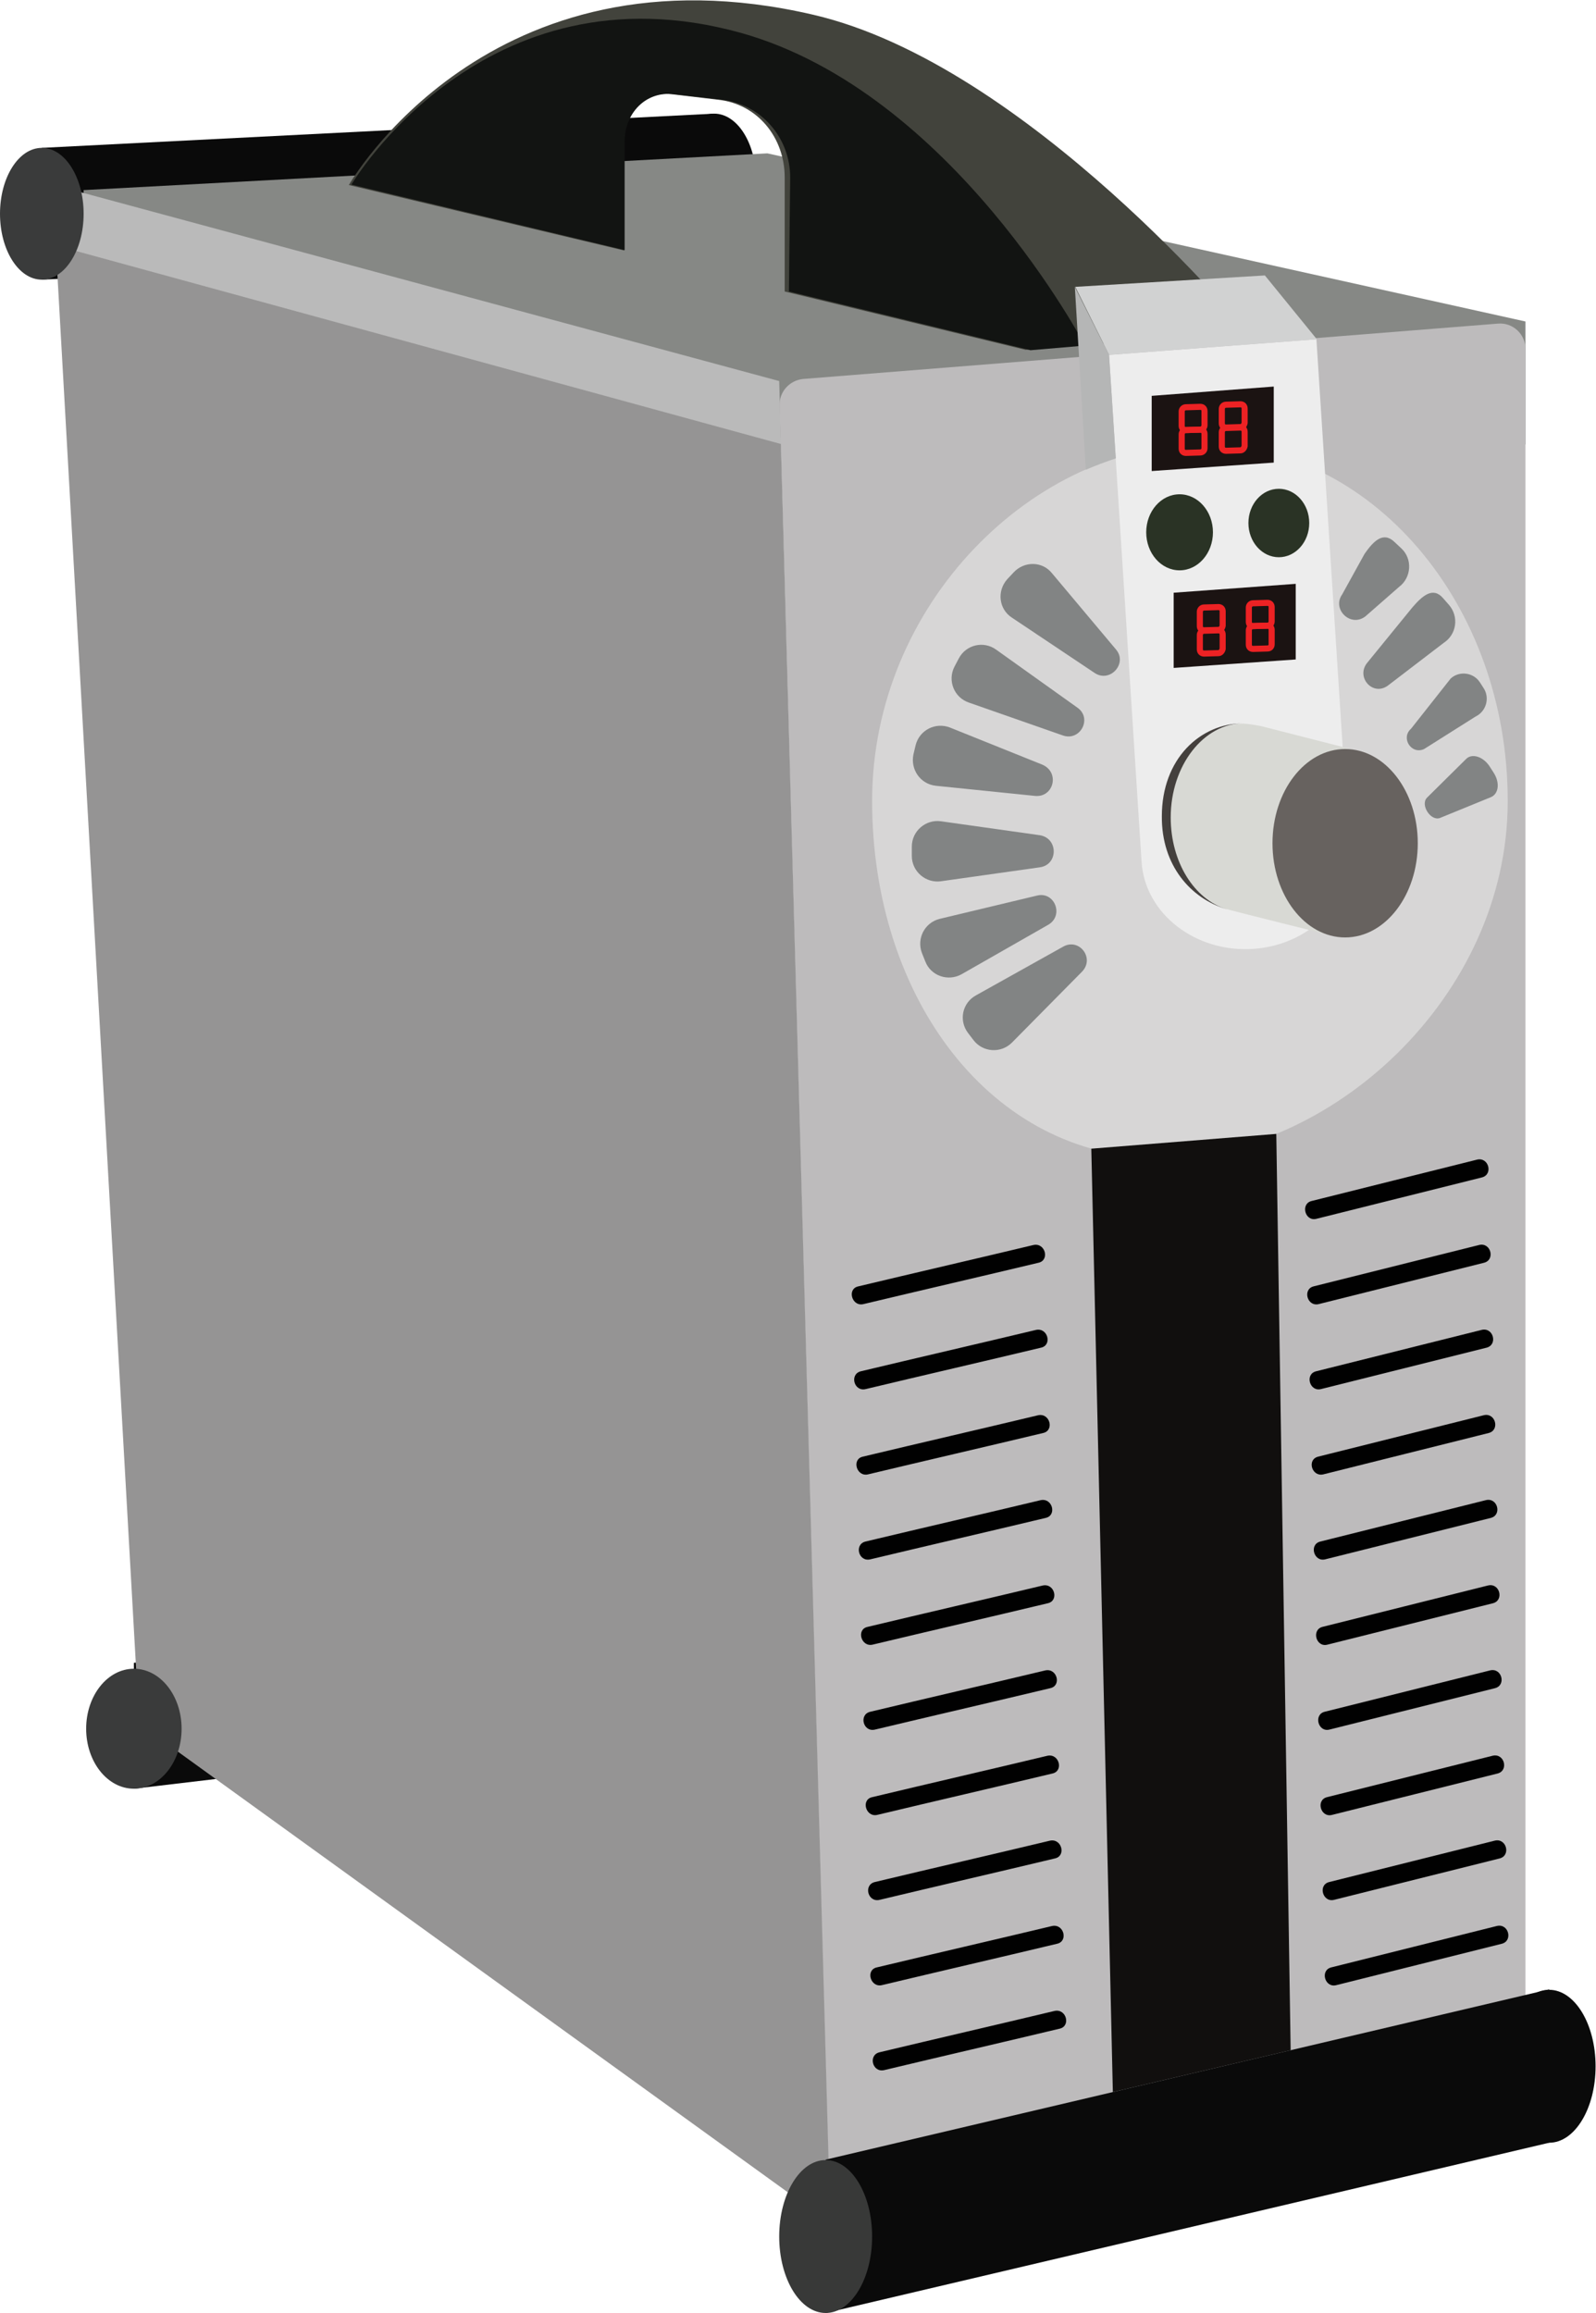 <!-- Generator: Adobe Illustrator 18.0.0, SVG Export Plug-In  -->
<svg version="1.1"
	 xmlns="http://www.w3.org/2000/svg" xmlns:xlink="http://www.w3.org/1999/xlink" xmlns:a="http://ns.adobe.com/AdobeSVGViewerExtensions/3.0/"
	 x="0px" y="0px" width="377.9px" height="547.5px" viewBox="0 0 377.9 547.5" enable-background="new 0 0 377.9 547.5"
	 xml:space="preserve">
<defs>
</defs>
<g>
	<g>
		<ellipse fill="#0A0A0A" cx="169.1" cy="42.5" rx="9.9" ry="15.6"/>
		<polygon fill="#0A0A0A" points="169.1,58.1 9.9,66.2 9.9,35 169.1,26.9 		"/>
	</g>
	<polygon fill="#868885" points="361.2,76.1 361.2,105.2 19.8,105.2 19.8,45 181.7,36.3 	"/>
	<polygon fill="#BABABA" points="13.6,58.8 13.2,43.9 184.5,90.2 184.9,105.2 	"/>
	<path fill="#BDBBBC" d="M356.7,483.9l-152.8,40.4c-3.8,1-7.5-1.8-7.6-5.7L184.6,95.9c-0.1-3.2,2.4-5.9,5.6-6.2l164.5-13.1
		c3.5-0.3,6.5,2.5,6.5,6V478C361.2,480.8,359.4,483.2,356.7,483.9z"/>
	<path fill="#D7D6D6" d="M357,189.6c0-46.7-32.3-84.5-72.2-84.5s-78.3,37.8-78.3,84.5s28.3,84.5,68.2,84.5S357,236.3,357,189.6z"/>
	<polygon fill="#110F0E" points="305.6,485.3 263.5,495.2 258.4,271.9 302.2,268.4 	"/>
	<g>
		<polygon fill="#0A0A0A" points="51.1,421.1 31.7,423.4 31.7,393.6 51.4,391.3 		"/>
	</g>
	<path fill="#EDEDED" d="M296.9,224.6L296.9,224.6c-13.8,1-25.8-8.3-26.6-20.6l-7.7-120l49.1-3.7l7.8,121.1
		C320.3,213.3,310.3,223.6,296.9,224.6z"/>
	<g>
		<path fill="#828484" d="M246.2,205.3l-23.4,3.3c-3.6,0.5-6.9-2.3-6.9-6v-2.2c0-3.7,3.3-6.5,6.9-6l23.4,3.3
			C250.6,198.4,250.6,204.7,246.2,205.3z"/>
		<path fill="#828484" d="M337.2,177.3l12.2-7.7c2.5-1.2,3.4-4.4,1.9-6.7l-0.9-1.4c-1.5-2.3-4.8-2.8-6.9-0.9l-9.4,11.9
			C331.6,174.7,334.2,178.7,337.2,177.3z"/>
		<path fill="#828484" d="M341,193.6l12-4.9c1.9-0.8,2.2-3.5,0.6-5.9l-0.9-1.4c-1.5-2.3-4.2-3.2-5.6-1.7l-9.2,9.1
			C336.2,190.5,338.8,194.5,341,193.6z"/>
		<path fill="#828484" d="M248.2,218.9l-20.5,11.7c-3.2,1.8-7.3,0.4-8.6-3l-0.8-2c-1.3-3.4,0.6-7.2,4.2-8.1l23-5.5
			C249.7,210.9,252,216.7,248.2,218.9z"/>
		<path fill="#828484" d="M256.2,230l-16.6,16.8c-2.6,2.6-6.9,2.3-9.1-0.6l-1.3-1.7c-2.2-2.9-1.4-7.1,1.9-8.9l20.6-11.5
			C255.5,221.9,259.3,226.8,256.2,230z"/>
		<path fill="#828484" d="M245.1,188.4l-23.5-2.4c-3.7-0.4-6.1-3.9-5.3-7.5l0.5-2.1c0.9-3.6,4.7-5.5,8.1-4.2l21.9,8.8
			C251,182.8,249.5,188.8,245.1,188.4z"/>
		<path fill="#828484" d="M251.7,174.1l-22.3-7.8c-3.5-1.2-5.1-5.2-3.4-8.5l1-1.9c1.7-3.3,5.9-4.3,8.9-2.1l19.2,13.7
			C258.7,170,255.8,175.5,251.7,174.1z"/>
		<path fill="#828484" d="M259.2,159.3l-19.6-13.1c-3.1-2-3.6-6.3-1.1-9.1l1.5-1.6c2.5-2.7,6.8-2.7,9.1,0.2l15.2,18.1
			C267,157.1,262.8,161.7,259.2,159.3z"/>
		<path fill="#828484" d="M317.8,140.7l5.3-9.6c2.1-3,4.4-5.4,7.1-2.8l1.6,1.5c2.7,2.5,2.4,6.9-0.5,9.1l-8,7
			C319.8,148.6,315.3,144.2,317.8,140.7z"/>
		<path fill="#828484" d="M323.8,156.8l10.6-13c2.4-2.8,4.9-5,7.3-2.2l1.4,1.6c2.4,2.8,1.8,7-1.3,9l-13.2,10.1
			C325,164.9,320.9,160.2,323.8,156.8z"/>
	</g>
	<ellipse fill="#2A3325" cx="279.3" cy="126" rx="7.9" ry="9"/>
	<ellipse fill="#2A3325" cx="302.8" cy="123.8" rx="7.2" ry="8.1"/>
	<g>
		<polygon fill="#1B1312" points="301.6,109.5 272.7,111.5 272.7,93.7 301.6,91.5 		"/>
		<g>
			<path fill="none" stroke="#ED2224" stroke-width="1.444" stroke-miterlimit="10" d="M284.2,101.7l-3.4,0.1c-0.6,0-1-0.4-1-1
				v-3.4c0-0.5,0.4-1,1-1l3.4-0.1c0.6,0,1,0.4,1,1v3.4C285.2,101.2,284.7,101.7,284.2,101.7z"/>
			<path fill="none" stroke="#ED2224" stroke-width="1.444" stroke-miterlimit="10" d="M284.2,107.1l-3.4,0.1c-0.6,0-1-0.4-1-1
				v-3.4c0-0.5,0.4-1,1-1l3.4-0.1c0.6,0,1,0.4,1,1v3.4C285.2,106.7,284.7,107.1,284.2,107.1z"/>
		</g>
		<g>
			<path fill="none" stroke="#ED2224" stroke-width="1.444" stroke-miterlimit="10" d="M293.7,101.1l-3.4,0.1c-0.6,0-1-0.4-1-1
				v-3.4c0-0.5,0.4-1,1-1l3.4-0.1c0.6,0,1,0.4,1,1v3.4C294.6,100.7,294.2,101.1,293.7,101.1z"/>
			<path fill="none" stroke="#ED2224" stroke-width="1.444" stroke-miterlimit="10" d="M293.7,106.6l-3.4,0.1c-0.6,0-1-0.4-1-1
				v-3.4c0-0.5,0.4-1,1-1l3.4-0.1c0.6,0,1,0.4,1,1v3.4C294.6,106.1,294.2,106.6,293.7,106.6z"/>
		</g>
	</g>
	<g>
		<polygon fill="#1B1312" points="306.8,156.1 277.9,158.1 277.9,140.3 306.8,138.2 		"/>
		<g>
			<path fill="none" stroke="#ED2224" stroke-width="1.444" stroke-miterlimit="10" d="M288.5,149.1l-3.4,0.1c-0.6,0-1-0.4-1-1
				v-3.4c0-0.5,0.4-1,1-1l3.4-0.1c0.6,0,1,0.4,1,1v3.4C289.4,148.7,289,149.1,288.5,149.1z"/>
			<path fill="none" stroke="#ED2224" stroke-width="1.444" stroke-miterlimit="10" d="M288.5,154.6l-3.4,0.1c-0.6,0-1-0.4-1-1
				v-3.4c0-0.5,0.4-1,1-1l3.4-0.1c0.6,0,1,0.4,1,1v3.4C289.4,154.1,289,154.6,288.5,154.6z"/>
		</g>
		<g>
			<path fill="none" stroke="#ED2224" stroke-width="1.444" stroke-miterlimit="10" d="M300.1,148.1l-3.4,0.1c-0.6,0-1-0.4-1-1
				v-3.4c0-0.5,0.4-1,1-1l3.4-0.1c0.6,0,1,0.4,1,1v3.4C301.1,147.6,300.7,148.1,300.1,148.1z"/>
			<path fill="none" stroke="#ED2224" stroke-width="1.444" stroke-miterlimit="10" d="M300.1,153.5l-3.4,0.1c-0.6,0-1-0.4-1-1
				v-3.4c0-0.5,0.4-1,1-1l3.4-0.1c0.6,0,1,0.4,1,1v3.4C301.1,153.1,300.7,153.5,300.1,153.5z"/>
		</g>
	</g>
	<path fill="#959494" d="M196.6,526.2l-11.7-421.1l-171.7-47l19.6,347c0.1,1.8,1,3.5,2.5,4.6L196.6,526.2z"/>
	<g>
		<path fill="#D8D9D4" d="M316.3,221.7l4.7-44.1l-22.3-5.7c0,0-2.9-0.6-4.3-0.6c-9.5,0-17.3,10-17.3,22.3c0,10.5,5.6,19.3,13.2,21.6
			l0,0l0.2,0C290.9,215.4,316.3,221.7,316.3,221.7z"/>
		<path fill="#44403D" d="M290.4,215.2L290.4,215.2c-7.6-2.3-13.2-11.1-13.2-21.7c0-12.3,7.8-22.3,17.3-22.3c1.4,0,1.5,0,0,0
			c-10.4,0-19.4,8.5-19.4,22C275,204.9,282,212.7,290.4,215.2L290.4,215.2z"/>
		<ellipse fill="#67625F" cx="318.5" cy="199.6" rx="17.2" ry="22.3"/>
	</g>
	<g>
		<ellipse fill="#0A0A0A" cx="366.8" cy="489.1" rx="11" ry="18.1"/>
		<polygon fill="#0A0A0A" points="366.8,470.9 195.5,511.2 195.5,547.5 366.8,507.2 		"/>
		<ellipse fill="#383938" cx="195.5" cy="529.4" rx="11" ry="18.1"/>
	</g>
	<g>
		<g>
			<g>
				<g>
					<path fill="#010101" d="M209.4,490c13.8-3.3,27.7-6.5,41.5-9.8c2.7-0.6,1.6-4.8-1.2-4.2c-13.8,3.3-27.7,6.5-41.5,9.8
						C205.5,486.5,206.6,490.7,209.4,490L209.4,490z"/>
				</g>
			</g>
			<g>
				<g>
					<path fill="#010101" d="M208.8,469.9c13.8-3.3,27.7-6.5,41.5-9.8c2.7-0.6,1.6-4.8-1.2-4.2c-13.8,3.3-27.7,6.5-41.5,9.8
						C204.9,466.3,206.1,470.5,208.8,469.9L208.8,469.9z"/>
				</g>
			</g>
			<g>
				<g>
					<path fill="#010101" d="M208.3,449.7c13.8-3.3,27.7-6.5,41.5-9.8c2.7-0.6,1.6-4.8-1.2-4.2c-13.8,3.3-27.7,6.5-41.5,9.8
						C204.4,446.2,205.5,450.4,208.3,449.7L208.3,449.7z"/>
				</g>
			</g>
			<g>
				<g>
					<path fill="#010101" d="M207.7,429.6c13.8-3.3,27.7-6.5,41.5-9.8c2.7-0.6,1.6-4.8-1.2-4.2c-13.8,3.3-27.7,6.5-41.5,9.8
						C203.8,426,205,430.2,207.7,429.6L207.7,429.6z"/>
				</g>
			</g>
			<g>
				<g>
					<path fill="#010101" d="M207.2,409.4c13.8-3.3,27.7-6.5,41.5-9.8c2.7-0.6,1.6-4.8-1.2-4.2c-13.8,3.3-27.7,6.5-41.5,9.8
						C203.3,405.9,204.4,410.1,207.2,409.4L207.2,409.4z"/>
				</g>
			</g>
			<g>
				<g>
					<path fill="#010101" d="M206.6,389.3c13.8-3.3,27.7-6.5,41.5-9.8c2.7-0.6,1.6-4.8-1.2-4.2c-13.8,3.3-27.7,6.5-41.5,9.8
						C202.7,385.7,203.9,389.9,206.6,389.3L206.6,389.3z"/>
				</g>
			</g>
			<g>
				<g>
					<path fill="#010101" d="M206.1,369.1c13.8-3.3,27.7-6.5,41.5-9.8c2.7-0.6,1.6-4.8-1.2-4.2c-13.8,3.3-27.7,6.5-41.5,9.8
						C202.2,365.6,203.3,369.8,206.1,369.1L206.1,369.1z"/>
				</g>
			</g>
			<g>
				<g>
					<path fill="#010101" d="M205.5,349c13.8-3.3,27.7-6.5,41.5-9.8c2.7-0.6,1.6-4.8-1.2-4.2c-13.8,3.3-27.7,6.5-41.5,9.8
						C201.6,345.4,202.8,349.6,205.5,349L205.5,349z"/>
				</g>
			</g>
			<g>
				<g>
					<path fill="#010101" d="M205,328.8c13.8-3.3,27.7-6.5,41.5-9.8c2.7-0.6,1.6-4.8-1.2-4.2c-13.8,3.3-27.7,6.5-41.5,9.8
						C201.1,325.3,202.2,329.5,205,328.8L205,328.8z"/>
				</g>
			</g>
			<g>
				<g>
					<path fill="#010101" d="M204.4,308.7c13.8-3.3,27.7-6.5,41.5-9.8c2.7-0.6,1.6-4.8-1.2-4.2c-13.8,3.3-27.7,6.5-41.5,9.8
						C200.5,305.1,201.7,309.3,204.4,308.7L204.4,308.7z"/>
				</g>
			</g>
		</g>
		<g>
			<g>
				<g>
					<path fill="#010101" d="M316.4,469.9c13.1-3.3,26.1-6.5,39.2-9.8c2.7-0.7,1.6-4.9-1.2-4.2c-13.1,3.3-26.1,6.5-39.2,9.8
						C312.5,466.4,313.7,470.6,316.4,469.9L316.4,469.9z"/>
				</g>
			</g>
			<g>
				<g>
					<path fill="#010101" d="M315.9,449.7c13.1-3.3,26.1-6.5,39.2-9.8c2.7-0.7,1.6-4.9-1.2-4.2c-13.1,3.3-26.1,6.5-39.2,9.8
						C312,446.2,313.2,450.4,315.9,449.7L315.9,449.7z"/>
				</g>
			</g>
			<g>
				<g>
					<path fill="#010101" d="M315.4,429.6c13.1-3.3,26.1-6.5,39.2-9.8c2.7-0.7,1.6-4.9-1.2-4.2c-13.1,3.3-26.1,6.5-39.2,9.8
						C311.5,426.1,312.7,430.3,315.4,429.6L315.4,429.6z"/>
				</g>
			</g>
			<g>
				<g>
					<path fill="#010101" d="M314.8,409.4c13.1-3.3,26.1-6.5,39.2-9.8c2.7-0.7,1.6-4.9-1.2-4.2c-13.1,3.3-26.1,6.5-39.2,9.8
						C311,405.9,312.1,410.1,314.8,409.4L314.8,409.4z"/>
				</g>
			</g>
			<g>
				<g>
					<path fill="#010101" d="M314.3,389.3c13.1-3.3,26.1-6.5,39.2-9.8c2.7-0.7,1.6-4.9-1.2-4.2c-13.1,3.3-26.1,6.5-39.2,9.8
						C310.5,385.8,311.6,390,314.3,389.3L314.3,389.3z"/>
				</g>
			</g>
			<g>
				<g>
					<path fill="#010101" d="M313.8,369.1c13.1-3.3,26.1-6.5,39.2-9.8c2.7-0.7,1.6-4.9-1.2-4.2c-13.1,3.3-26.1,6.5-39.2,9.8
						C309.9,365.6,311.1,369.8,313.8,369.1L313.8,369.1z"/>
				</g>
			</g>
			<g>
				<g>
					<path fill="#010101" d="M313.3,349c13.1-3.3,26.1-6.5,39.2-9.8c2.7-0.7,1.6-4.9-1.2-4.2c-13.1,3.3-26.1,6.5-39.2,9.8
						C309.4,345.5,310.6,349.6,313.3,349L313.3,349z"/>
				</g>
			</g>
			<g>
				<g>
					<path fill="#010101" d="M312.8,328.8c13.1-3.3,26.1-6.5,39.2-9.8c2.7-0.7,1.6-4.9-1.2-4.2c-13.1,3.3-26.1,6.5-39.2,9.8
						C308.9,325.3,310.1,329.5,312.8,328.8L312.8,328.8z"/>
				</g>
			</g>
			<g>
				<g>
					<path fill="#010101" d="M312.2,308.7c13.1-3.3,26.1-6.5,39.2-9.8c2.7-0.7,1.6-4.9-1.2-4.2c-13.1,3.3-26.1,6.5-39.2,9.8
						C308.4,305.2,309.5,309.3,312.2,308.7L312.2,308.7z"/>
				</g>
			</g>
			<g>
				<g>
					<path fill="#010101" d="M311.7,288.5c13.1-3.3,26.1-6.5,39.2-9.8c2.7-0.7,1.6-4.9-1.2-4.2c-13.1,3.3-26.1,6.5-39.2,9.8
						C307.9,285,309,289.2,311.7,288.5L311.7,288.5z"/>
				</g>
			</g>
		</g>
	</g>
	<g>
		<path fill="#42433C" d="M295.5,78.7c0,0-52.2-63.4-102.9-75.2c-76.9-17.9-110,40.3-110,40.3l65.2,15.5V33.5
			c0-6.7,4.5-12,11.2-11.2l11,1.3c9.4,1,15.8,9,15.8,18.4V69l57,13.8L295.5,78.7z"/>
		<path fill="#121412" d="M256.9,81.8c0,0-31.3-59.9-81.4-74C114.4-9.2,83.2,43.7,83.2,43.7l64.7,15.5V33.5c0-6.7,5-12,11.7-11.2
			l11.2,1.3c9.4,1,16.3,9,16.3,18.4L186.8,69L244,82.9L256.9,81.8z"/>
	</g>
	<ellipse fill="#3A3B3B" cx="9.9" cy="50.6" rx="9.9" ry="15.6"/>
	<ellipse fill="#3A3B3B" cx="31.7" cy="409.2" rx="11.3" ry="14.2"/>
	<polygon fill="#D1D2D2" points="254.6,67.9 262.6,84 311.8,80.3 299.5,65.2 	"/>
	<path fill="#B5B6B6" d="M264.2,108.5L262.6,84l-8.1-16.1l2.6,43.3C259.4,110.2,261.8,109.3,264.2,108.5L264.2,108.5z"/>
</g>
</svg>
